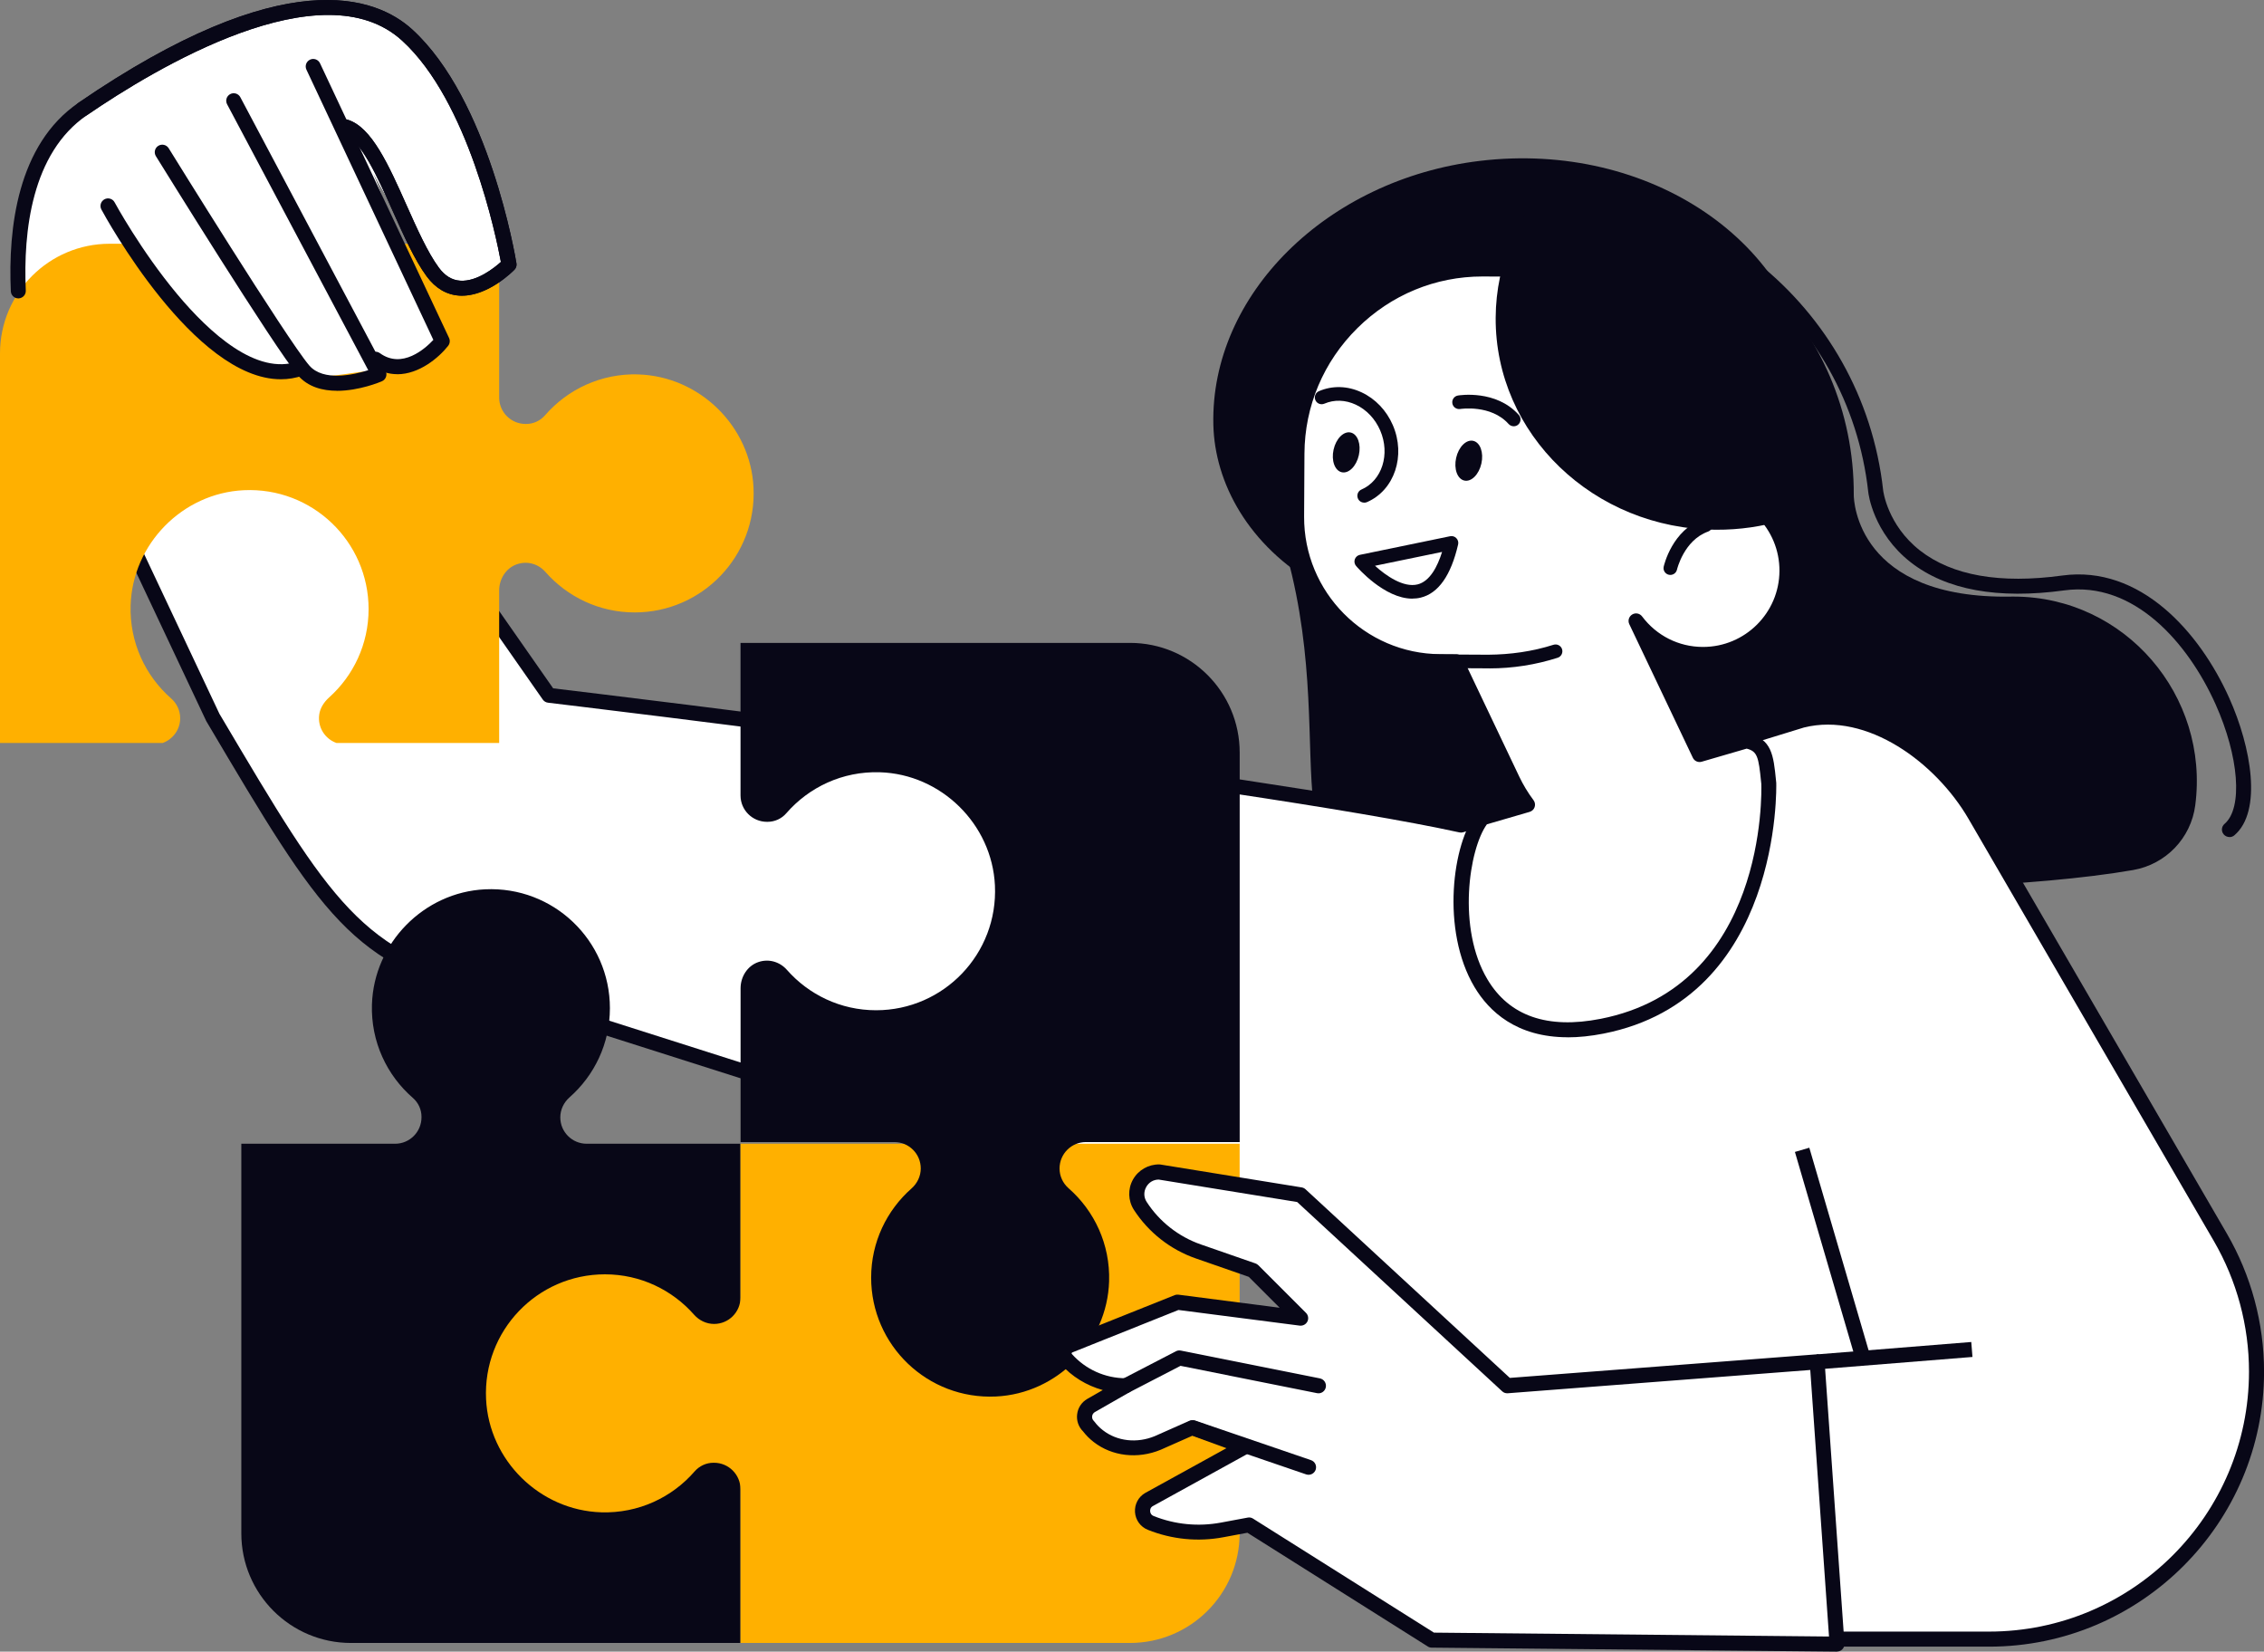 <?xml version="1.0" encoding="UTF-8"?><svg id="Layer_2" xmlns="http://www.w3.org/2000/svg" viewBox="0 0 460 335.54"><rect x="0" y="0" width="460" height="335.54" fill="#808080" stroke="none"/><defs><style>.cls-1{fill:#ffb000;}.cls-2{fill:#fff;}.cls-3{fill:#080717;}</style></defs><g id="Layer_1-2"><g><path class="cls-3" d="M368.2,78.45c-2.47-29.02-32.99-49.92-67.56-45.76-31.06,3.74-54.74,27.19-54.11,53.62,.28,11.72,7.02,24.52,21.22,32.64,16.08,5.27,27.29,5.33,47.96,3.44,30.84-2.83,52.55-43.15,52.48-43.93Z"/><path class="cls-2" d="M40.19,65.67l-8.47-6.63-15.13,5.76c-4.59,3.26-5.94,4.88-8.83,9.24l-2.21,2S-2.26,36.23,16.78,22.15C35.82,8.08,68.81-7.47,82.73,7.12c13.92,14.59,20.69,46.63,20.69,46.63,0,0-10.64,10.39-16.32,.87-7.8-13.05-11.41-19.71-11.41-19.71l13.61,34.87s-6.73,4.91-14.38,5.59c-7.64,.68-18.81,5.06-34.74-9.7Z"/><path class="cls-3" d="M446.03,163.62h0c2.93-22.31-14.29-42.36-36.8-42.42-.17,0-.32,0-.45,0-31.45,.62-32.13-19.52-32.13-20.61,.18-34.24-28.09-61.99-62.63-60.83-31.04,1.04-71.17,28.67-58.34,56.96,20.19,44.53-.08,79.87,24.25,82.07,19.98,1.8,113.89,4.87,153.5-2.04,6.62-1.16,11.73-6.47,12.6-13.13Z"/><g><path class="cls-2" d="M451.12,251.35l-49.84-85.76c-6.98-12.01-21.64-22.63-35.12-19.26l-69.32,21.3c-42.81-9.39-185.31-26.38-185.31-26.38L52.01,56.04,6.69,68.22l36.52,77.49c22.99,38.84,29.06,49.31,57,55.76l161.45,51.39,34.49,78.45,71.01,1.69h36.96c30.01,0,54.34-24.33,54.34-54.34h0c0-9.59-2.54-19.01-7.36-27.31Z"/><path class="cls-3" d="M404.13,334.52h-36.96l-71.05-1.69c-.59-.01-1.12-.37-1.36-.91l-34.22-77.82-160.79-51.18c-28.3-6.52-34.48-16.96-57.46-55.78l-.39-.66L5.31,68.87c-.19-.41-.19-.88,0-1.29,.19-.41,.55-.71,.99-.83l45.31-12.17c.62-.17,1.28,.07,1.65,.6l59.13,84.66c10.7,1.28,143.06,17.25,184.39,26.23l68.94-21.19c14.36-3.58,29.71,7.6,36.88,19.95l49.84,85.76c4.95,8.51,7.57,18.22,7.57,28.07,0,30.8-25.06,55.87-55.87,55.87Zm-106.97-4.72l70.04,1.67h36.93c29.12,0,52.82-23.69,52.82-52.82,0-9.31-2.47-18.49-7.15-26.54h0l-49.84-85.76c-6.62-11.39-20.59-21.75-33.43-18.55l-69.24,21.28c-.25,.08-.52,.09-.77,.03-42.25-9.26-183.74-26.18-185.17-26.35-.43-.05-.82-.28-1.07-.64L51.37,57.79l-42.52,11.42,35.75,75.84,.32,.53c22.46,37.93,28.49,48.13,55.64,54.39l161.57,51.42c.42,.13,.76,.44,.93,.84l34.1,77.56Z"/></g><path class="cls-1" d="M129.72,76.06c-7.59-.23-14.41,3.04-18.99,8.32-.97,1.11-2.36,1.75-3.83,1.75h-.1c-2.97,0-5.38-2.4-5.38-5.36v-31.25H22.28C9.98,49.52,0,59.49,0,71.8v79.14H33.06c2.06-.75,3.55-2.7,3.55-5.02h0c0-1.55-.67-3-1.83-4.02-5.23-4.58-8.47-11.37-8.24-18.92,.38-12.46,10.54-22.8,22.99-23.39,13.89-.66,25.36,10.41,25.36,24.15,0,7.14-3.1,13.54-8.03,17.96-1.02,.92-1.81,2.11-2,3.47-.36,2.64,1.21,4.95,3.5,5.77h33.06v-30.98c0-2.34,1.38-4.55,3.59-5.32,2.18-.76,4.41-.04,5.82,1.57,4.43,5.03,10.9,8.21,18.12,8.21,13.75,0,24.81-11.47,24.15-25.36-.59-12.45-10.93-22.6-23.39-22.99Z"/><path class="cls-3" d="M75.57,204.06c-.23,7.59,3.04,14.41,8.32,18.99,1.11,.97,1.75,2.36,1.75,3.83v.1c0,2.97-2.4,5.38-5.36,5.38h-31.25v79.14c0,12.31,9.98,22.28,22.28,22.28h79.14v-101.42h-31.25c-2.96,0-5.36-2.4-5.36-5.36h0c0-1.56,.7-3.02,1.87-4.06,5.03-4.43,8.21-10.9,8.21-18.12,0-13.75-11.47-24.81-25.36-24.15-12.45,.59-22.6,10.93-22.99,23.39Z"/><path class="cls-2" d="M40.19,65.67l-18.28-23.49s-24.16-5.95-5.13-20.03C35.82,8.08,68.81-7.47,82.73,7.12c13.92,14.59,20.69,46.63,20.69,46.63,0,0-10.64,10.39-16.32,.87-7.8-13.05-11.41-19.71-11.41-19.71l13.61,34.87s-6.73,4.91-14.38,5.59c-7.64,.68-18.81,5.06-34.74-9.7Z"/><path class="cls-3" d="M93.89,60.08c-.19,0-.38,0-.57-.02-2.6-.17-4.83-1.49-6.62-3.9-2.46-3.33-4.7-8.35-6.87-13.2-3.06-6.86-6.53-14.64-10.07-15.72-.81-.25-1.26-1.1-1.01-1.9,.25-.81,1.1-1.27,1.9-1.01,4.87,1.49,8.32,9.21,11.97,17.4,2.1,4.7,4.27,9.56,6.53,12.63,1.24,1.68,2.67,2.56,4.36,2.67,3.39,.23,6.93-2.61,8.26-3.81-.93-5.02-6.56-32.63-20.07-44.96C65.47-6.57,31.5,13.92,17.65,23.41c-.69,.48-1.64,.3-2.12-.4-.48-.7-.3-1.64,.4-2.12C57.75-7.76,76.38-.74,83.76,5.99c15.61,14.24,20.95,46.16,21.17,47.51,.08,.48-.07,.96-.41,1.3-.22,.22-5.16,5.27-10.63,5.27Z"/><path class="cls-3" d="M80.72,76.02c-1.74,0-3.55-.52-5.33-1.81-.68-.5-.83-1.45-.34-2.13,.5-.68,1.45-.83,2.13-.34,4.53,3.3,9.23-.93,10.87-2.69L62.26,14.15c-.36-.76-.03-1.67,.73-2.03,.76-.36,1.67-.03,2.03,.73l26.22,55.81c.24,.52,.17,1.14-.18,1.59-1.91,2.43-5.9,5.78-10.34,5.78Z"/><path class="cls-3" d="M68.48,79.39c-2.91,0-5.9-.75-7.98-3.17-4.66-5.45-27.84-42.91-28.83-44.5-.44-.72-.22-1.66,.5-2.1,.71-.44,1.66-.22,2.1,.49,.24,.39,24.04,38.85,28.55,44.12,2.87,3.35,9.08,1.9,12,.98L46.14,21.18c-.39-.74-.11-1.67,.63-2.06,.74-.4,1.67-.11,2.06,.63l29.51,55.59c.2,.38,.23,.82,.09,1.22-.14,.4-.45,.73-.84,.9-.29,.13-4.6,1.94-9.12,1.94Z"/><path class="cls-3" d="M57.05,77.05c-17.61,0-35.63-32.96-36.45-34.49-.4-.74-.12-1.67,.62-2.07,.74-.4,1.67-.13,2.07,.62,.05,.1,5.34,9.83,12.71,18.65,6.57,7.86,16.16,16.61,24.56,13.64,.8-.27,1.67,.14,1.95,.93s-.14,1.67-.93,1.95c-1.5,.53-3.01,.77-4.52,.77Z"/><path class="cls-3" d="M452.98,170.05c-.43,0-.86-.18-1.16-.53-.55-.64-.48-1.6,.17-2.15,3.74-3.2,2.94-13.67-1.85-24.34-5.58-12.43-16.57-25.02-30.71-23.09-13.5,1.84-23.99-.07-31.19-5.69-7.66-5.98-8.62-13.97-8.65-14.31-3.98-36.06-36.53-62.17-72.63-58.18-.84,.1-1.59-.51-1.68-1.35-.09-.84,.51-1.59,1.35-1.68,37.72-4.15,71.82,23.14,75.99,60.88,0,.07,.85,7.05,7.5,12.24,6.52,5.09,16.25,6.8,28.91,5.07,15.78-2.14,27.87,11.43,33.9,24.87,4.5,10.02,6.75,23.02,1.06,27.9-.29,.25-.64,.37-.99,.37Z"/><g><path class="cls-2" d="M301.41,54.63l28.37,.15c10.01,.05,18.17,8.29,18.11,18.31l-.07,13.6c-.02,4.2-.6,8.28-1.64,12.17,9.39,.09,16.94,7.74,16.89,17.14-.05,9.42-7.72,17.01-17.14,16.96-5.54-.03-10.43-2.71-13.52-6.81l12.91,27.14,9.52-2.77c3.88,.84,4.01,3.34,4.54,8.66,0,0,1.53,42.33-33.86,49.3-33.55,6.61-31.42-33.73-24.32-42.34l9.16-2.67c-1.16-1.55-2.19-3.23-3.06-5.05l-11.41-23.98-3.27-.02c-16.14-.09-29.27-13.36-29.18-29.5l.07-12.8c.11-20.73,17.16-37.6,37.89-37.49Z"/><path class="cls-3" d="M318.54,210.73c-10.43,0-16.01-5.27-18.95-10.2-6.88-11.53-4.48-29.4,.44-35.36,.2-.24,.46-.41,.75-.49l7.12-2.08c-.73-1.13-1.39-2.31-1.97-3.52l-11-23.12h-2.31c-17.02-.1-30.79-14.02-30.7-31.04l.07-12.8c.06-10.43,4.2-20.25,11.67-27.64,7.42-7.34,17.19-11.37,27.55-11.37h.22l28.36,.15c5.25,.03,10.19,2.11,13.91,5.87,3.72,3.76,5.75,8.72,5.72,13.97l-.07,13.6c-.02,3.62-.44,7.23-1.25,10.75,9.3,1.04,16.55,9,16.49,18.56-.05,10.24-8.46,18.53-18.67,18.48-3.21-.02-6.28-.84-8.98-2.37l9.2,19.35,8.27-2.41c.24-.07,.5-.08,.75-.03,4.85,1.05,5.18,4.42,5.69,9.52l.05,.48c.02,.53,1.17,43.81-35.08,50.95-2.65,.52-5.07,.76-7.27,.76Zm-16.43-43.27c-3.66,5.06-6.07,21.15,.11,31.51,4.44,7.45,12.18,10.14,23.01,8.01,33.69-6.63,32.69-46.07,32.63-47.75l-.04-.38c-.51-5.12-.77-6.2-2.93-6.76l-9.14,2.66c-.72,.21-1.48-.13-1.8-.81l-12.91-27.14c-.34-.71-.08-1.55,.59-1.96,.67-.41,1.54-.24,2.01,.39,2.95,3.92,7.44,6.18,12.31,6.2h.08c8.52,0,15.48-6.91,15.52-15.44,.05-8.52-6.85-15.52-15.38-15.6-.47,0-.92-.23-1.2-.6-.28-.38-.38-.86-.26-1.32,1.04-3.84,1.57-7.81,1.59-11.78l.07-13.6c.02-4.44-1.7-8.63-4.84-11.81-3.14-3.18-7.32-4.94-11.76-4.96l-28.37-.15s-.13,0-.2,0c-9.55,0-18.56,3.72-25.4,10.49-6.89,6.81-10.71,15.87-10.76,25.48l-.07,12.8c-.08,15.34,12.33,27.88,27.66,27.96l3.27,.02c.59,0,1.12,.34,1.37,.87l11.41,23.98c.8,1.68,1.78,3.3,2.9,4.79,.3,.4,.39,.92,.23,1.4-.16,.48-.54,.84-1.02,.98l-8.69,2.53Z"/></g><path class="cls-3" d="M302.63,135.78c-.08,0-.16,0-.25,0l-22.99-.12c-.77,0-1.38-.63-1.38-1.39,0-.76,.62-1.38,1.39-1.38h0l22.99,.12c4.52-.03,8.97-.66,13.25-2.02,.73-.23,1.51,.17,1.74,.9,.23,.73-.17,1.51-.9,1.74-4.47,1.43-9.14,2.16-13.86,2.16Z"/><path class="cls-3" d="M316.1,35.43c32.32,4.28,57.35,31.45,58.36,64.63-7.32,4.8-16.2,7.61-25.77,7.56-24.87-.13-44.93-19.42-44.8-43.08,.06-11.27,4.7-21.49,12.21-29.1Z"/><path class="cls-3" d="M339.38,116.8c-.1,0-.2-.01-.3-.03-.75-.17-1.22-.9-1.05-1.65,.07-.3,1.71-7.45,8.07-9.73,.72-.27,1.51,.11,1.77,.84,.26,.72-.11,1.51-.84,1.77-4.9,1.77-6.29,7.67-6.3,7.72-.15,.65-.72,1.08-1.35,1.08Z"/><path class="cls-3" d="M300.99,94.17c-.5,2.23-2.05,3.78-3.47,3.46-1.42-.32-2.16-2.38-1.66-4.61,.5-2.23,2.05-3.78,3.47-3.46,1.42,.32,2.16,2.38,1.66,4.61Z"/><path class="cls-3" d="M276.09,92.48c-.5,2.23-2.05,3.78-3.47,3.46-1.42-.32-2.16-2.38-1.66-4.61,.5-2.23,2.05-3.78,3.47-3.46,1.42,.32,2.16,2.38,1.66,4.61Z"/><path class="cls-3" d="M307.56,86.6c-.38,0-.76-.16-1.04-.46-3.59-4.02-9.77-3.06-9.84-3.05-.76,.11-1.47-.39-1.59-1.14-.13-.76,.38-1.47,1.14-1.6,.31-.05,7.74-1.23,12.36,3.94,.51,.57,.46,1.45-.11,1.96-.26,.24-.59,.35-.92,.35Z"/><path class="cls-3" d="M286.96,121.62c-5.68,0-11.18-6.34-11.43-6.64-.32-.37-.42-.89-.26-1.35,.16-.46,.55-.81,1.03-.91l18.33-3.78c.47-.1,.94,.05,1.27,.39,.33,.34,.47,.82,.36,1.28-1.45,6.28-4,9.92-7.6,10.8-.57,.14-1.14,.2-1.71,.2Zm-7.6-6.69c2.25,2.05,5.8,4.5,8.65,3.8,2.51-.62,4.05-3.6,4.99-6.6l-13.63,2.81Z"/><path class="cls-3" d="M277.17,102.11c-.54,0-1.05-.31-1.27-.84-.3-.7,.02-1.52,.72-1.82,4.18-1.81,5.89-7.19,3.81-12-1.02-2.36-2.78-4.22-4.96-5.24-2.12-.99-4.39-1.06-6.39-.2-.7,.3-1.52-.02-1.82-.72-.3-.7,.02-1.52,.72-1.82,2.74-1.18,5.82-1.1,8.67,.24,2.8,1.31,5.05,3.67,6.34,6.65,2.69,6.22,.33,13.24-5.25,15.65-.18,.08-.37,.11-.55,.11Z"/><g><path class="cls-2" d="M400.65,274.16l-31.43,2.53,31.43-2.53Z"/><rect class="cls-3" x="369.17" y="273.89" width="31.53" height="3.05" transform="translate(-20.81 31.69) rotate(-4.59)"/></g><g><path class="cls-2" d="M366.16,233.58l12.17,41.59-12.17-41.59Z"/><rect class="cls-3" x="370.72" y="232.7" width="3.05" height="43.34" transform="translate(-56.46 114.8) rotate(-16.31)"/></g><path class="cls-3" d="M3.72,60.62c-.81,0-1.49-.64-1.52-1.46-.57-12.78,1.35-29.79,13.73-38.27C57.75-7.76,76.38-.74,83.76,5.99c15.61,14.24,20.95,46.16,21.17,47.51,.08,.48-.07,.96-.41,1.3-.22,.23-5.52,5.62-11.2,5.25-2.6-.17-4.83-1.49-6.62-3.9-2.46-3.33-4.7-8.35-6.87-13.2-3.06-6.86-6.53-14.64-10.07-15.72-.81-.25-1.26-1.1-1.01-1.9,.25-.81,1.1-1.27,1.9-1.01,4.87,1.49,8.32,9.21,11.97,17.4,2.1,4.7,4.27,9.56,6.53,12.63,1.24,1.68,2.67,2.56,4.36,2.67,3.38,.22,6.93-2.61,8.26-3.81-.93-5.02-6.56-32.63-20.07-44.96C65.47-6.56,31.5,13.92,17.65,23.41,6.43,31.1,4.71,47.02,5.24,59.03c.04,.84-.61,1.55-1.46,1.59-.02,0-.05,0-.07,0Z"/><path class="cls-1" d="M122.15,307.24c7.59,.23,14.41-3.04,18.99-8.32,.97-1.11,2.36-1.75,3.83-1.75h.1c2.97,0,5.38,2.4,5.38,5.36v31.25h79.14c12.31,0,22.28-9.98,22.28-22.28v-79.14h-101.42v31.25c0,2.96-2.4,5.36-5.36,5.36h0c-1.56,0-3.02-.7-4.06-1.87-4.43-5.03-10.9-8.21-18.12-8.21-13.75,0-24.81,11.47-24.15,25.36,.59,12.45,10.93,22.6,23.39,22.99Z"/><path class="cls-3" d="M220.63,232.03h31.25v-79.14c0-12.31-9.98-22.28-22.28-22.28h-79.14v30.99c0,2.96,2.4,5.36,5.38,5.36h.1c1.47,0,2.87-.63,3.83-1.75,4.58-5.27,11.4-8.55,18.99-8.32,12.46,.38,22.8,10.54,23.39,22.99,.66,13.89-10.41,25.36-24.15,25.36-7.22,0-13.69-3.18-18.12-8.21-1.42-1.61-3.65-2.32-5.82-1.57-2.21,.77-3.59,2.98-3.59,5.32v31.24h31.25c2.96,0,5.36,2.4,5.36,5.36,0,1.56-.7,3.02-1.87,4.06-5.03,4.43-8.21,10.9-8.21,18.12,0,13.75,11.47,24.81,25.36,24.15,12.45-.59,22.6-10.93,22.99-23.39,.23-7.55-3.01-14.34-8.24-18.92-1.16-1.02-1.83-2.47-1.83-4.01h0c0-2.97,2.4-5.37,5.36-5.37Z"/><g><path class="cls-2" d="M306.24,281.53l-41.99-38.76-28.7-4.65c-3.59-.08-5.81,3.89-3.86,6.9h0c2.78,4.3,6.92,7.55,11.76,9.23l11.11,3.86,9.69,9.69-25.03-3.23-21.94,8.78c-1.11,.44-1.44,1.85-.65,2.75h0c3.07,3.45,7.47,5.43,12.09,5.43h0l-7.03,4.02c-1.56,.89-1.81,3.04-.49,4.27h0c.56,.75,1.22,1.4,1.94,1.96,3.41,2.65,8.08,3.04,12.07,1.39l7-3.11,10.65,3.89-19.41,10.7c-1.92,1.11-1.72,3.94,.34,4.76h0c4.6,1.84,9.62,2.33,14.49,1.42l5.47-1.03,37.14,23.42,82.36,.81-4.04-57.33-62.98,4.84Z"/><path class="cls-3" d="M373.26,335.54h-.01l-82.36-.81c-.28,0-.56-.08-.8-.24l-36.64-23.1-4.88,.91c-5.16,.97-10.46,.45-15.34-1.5-1.5-.6-2.5-1.97-2.62-3.58-.11-1.61,.68-3.11,2.08-3.92l16.5-9.09-6.92-2.53-6.44,2.85c-4.68,1.94-9.88,1.33-13.62-1.58-.82-.64-1.55-1.36-2.15-2.15-.92-.91-1.36-2.16-1.21-3.45,.15-1.34,.91-2.49,2.08-3.16l3.13-1.79c-3.28-.9-6.28-2.73-8.58-5.32-.7-.79-.98-1.88-.73-2.91,.24-1.03,.97-1.88,1.96-2.27l21.94-8.78c.24-.1,.5-.13,.76-.1l20.59,2.66-6.28-6.28-10.78-3.75c-5.13-1.78-9.58-5.28-12.54-9.84-1.21-1.87-1.29-4.24-.2-6.18,1.09-1.94,3.14-3.1,5.37-3.07,.07,0,.14,0,.21,.02l28.7,4.65c.29,.05,.57,.18,.79,.39l41.5,38.31,62.32-4.79c.42-.04,.81,.1,1.11,.37,.31,.27,.5,.64,.52,1.05l4.04,57.33c.03,.42-.12,.84-.41,1.15-.29,.31-.69,.48-1.11,.48Zm-81.91-3.86l80.27,.79-3.81-54.15-61.45,4.73c-.43,.04-.84-.11-1.15-.4l-41.65-38.45-28.13-4.56c-1.07,0-2.02,.57-2.54,1.51-.54,.97-.51,2.11,.1,3.04,2.58,3.99,6.48,7.05,10.98,8.62l11.11,3.86c.22,.08,.42,.2,.58,.36l9.69,9.69c.46,.46,.58,1.16,.29,1.75-.29,.58-.9,.91-1.56,.84l-24.64-3.18-21.58,8.63s-.1,.04-.12,.14c-.02,.07,0,.13,.05,.18,2.78,3.13,6.77,4.92,10.95,4.92,.69,0,1.3,.46,1.47,1.13,.18,.67-.12,1.37-.72,1.72l-7.03,4.02c-.32,.18-.52,.49-.56,.86-.04,.36,.09,.71,.36,.96,.07,.06,.13,.13,.18,.21,.45,.61,1.01,1.17,1.66,1.67,2.88,2.24,6.92,2.69,10.55,1.18l6.97-3.09c.36-.16,.77-.17,1.14-.04l10.65,3.89c.56,.21,.95,.72,1,1.32,.05,.6-.26,1.16-.78,1.45l-19.41,10.7c-.53,.3-.55,.83-.53,1.04,.01,.21,.11,.73,.71,.97,4.33,1.73,9.05,2.19,13.64,1.34l5.47-1.02c.38-.08,.77,0,1.09,.21l36.78,23.18Z"/></g><path class="cls-3" d="M228.73,283.05c-.55,0-1.08-.3-1.36-.82-.39-.75-.1-1.67,.65-2.06l10.9-5.65c.31-.16,.66-.21,1-.14l28.26,5.65c.83,.17,1.36,.97,1.2,1.8s-.96,1.37-1.79,1.2l-27.73-5.55-10.43,5.4c-.22,.12-.46,.17-.7,.17Z"/><path class="cls-3" d="M265.87,299.61c-.16,0-.33-.03-.49-.08l-23.48-8.03c-.8-.27-1.22-1.14-.95-1.94,.27-.8,1.15-1.22,1.94-.95l23.48,8.03c.8,.27,1.22,1.14,.95,1.94-.22,.63-.81,1.03-1.44,1.03Z"/></g></g></svg>